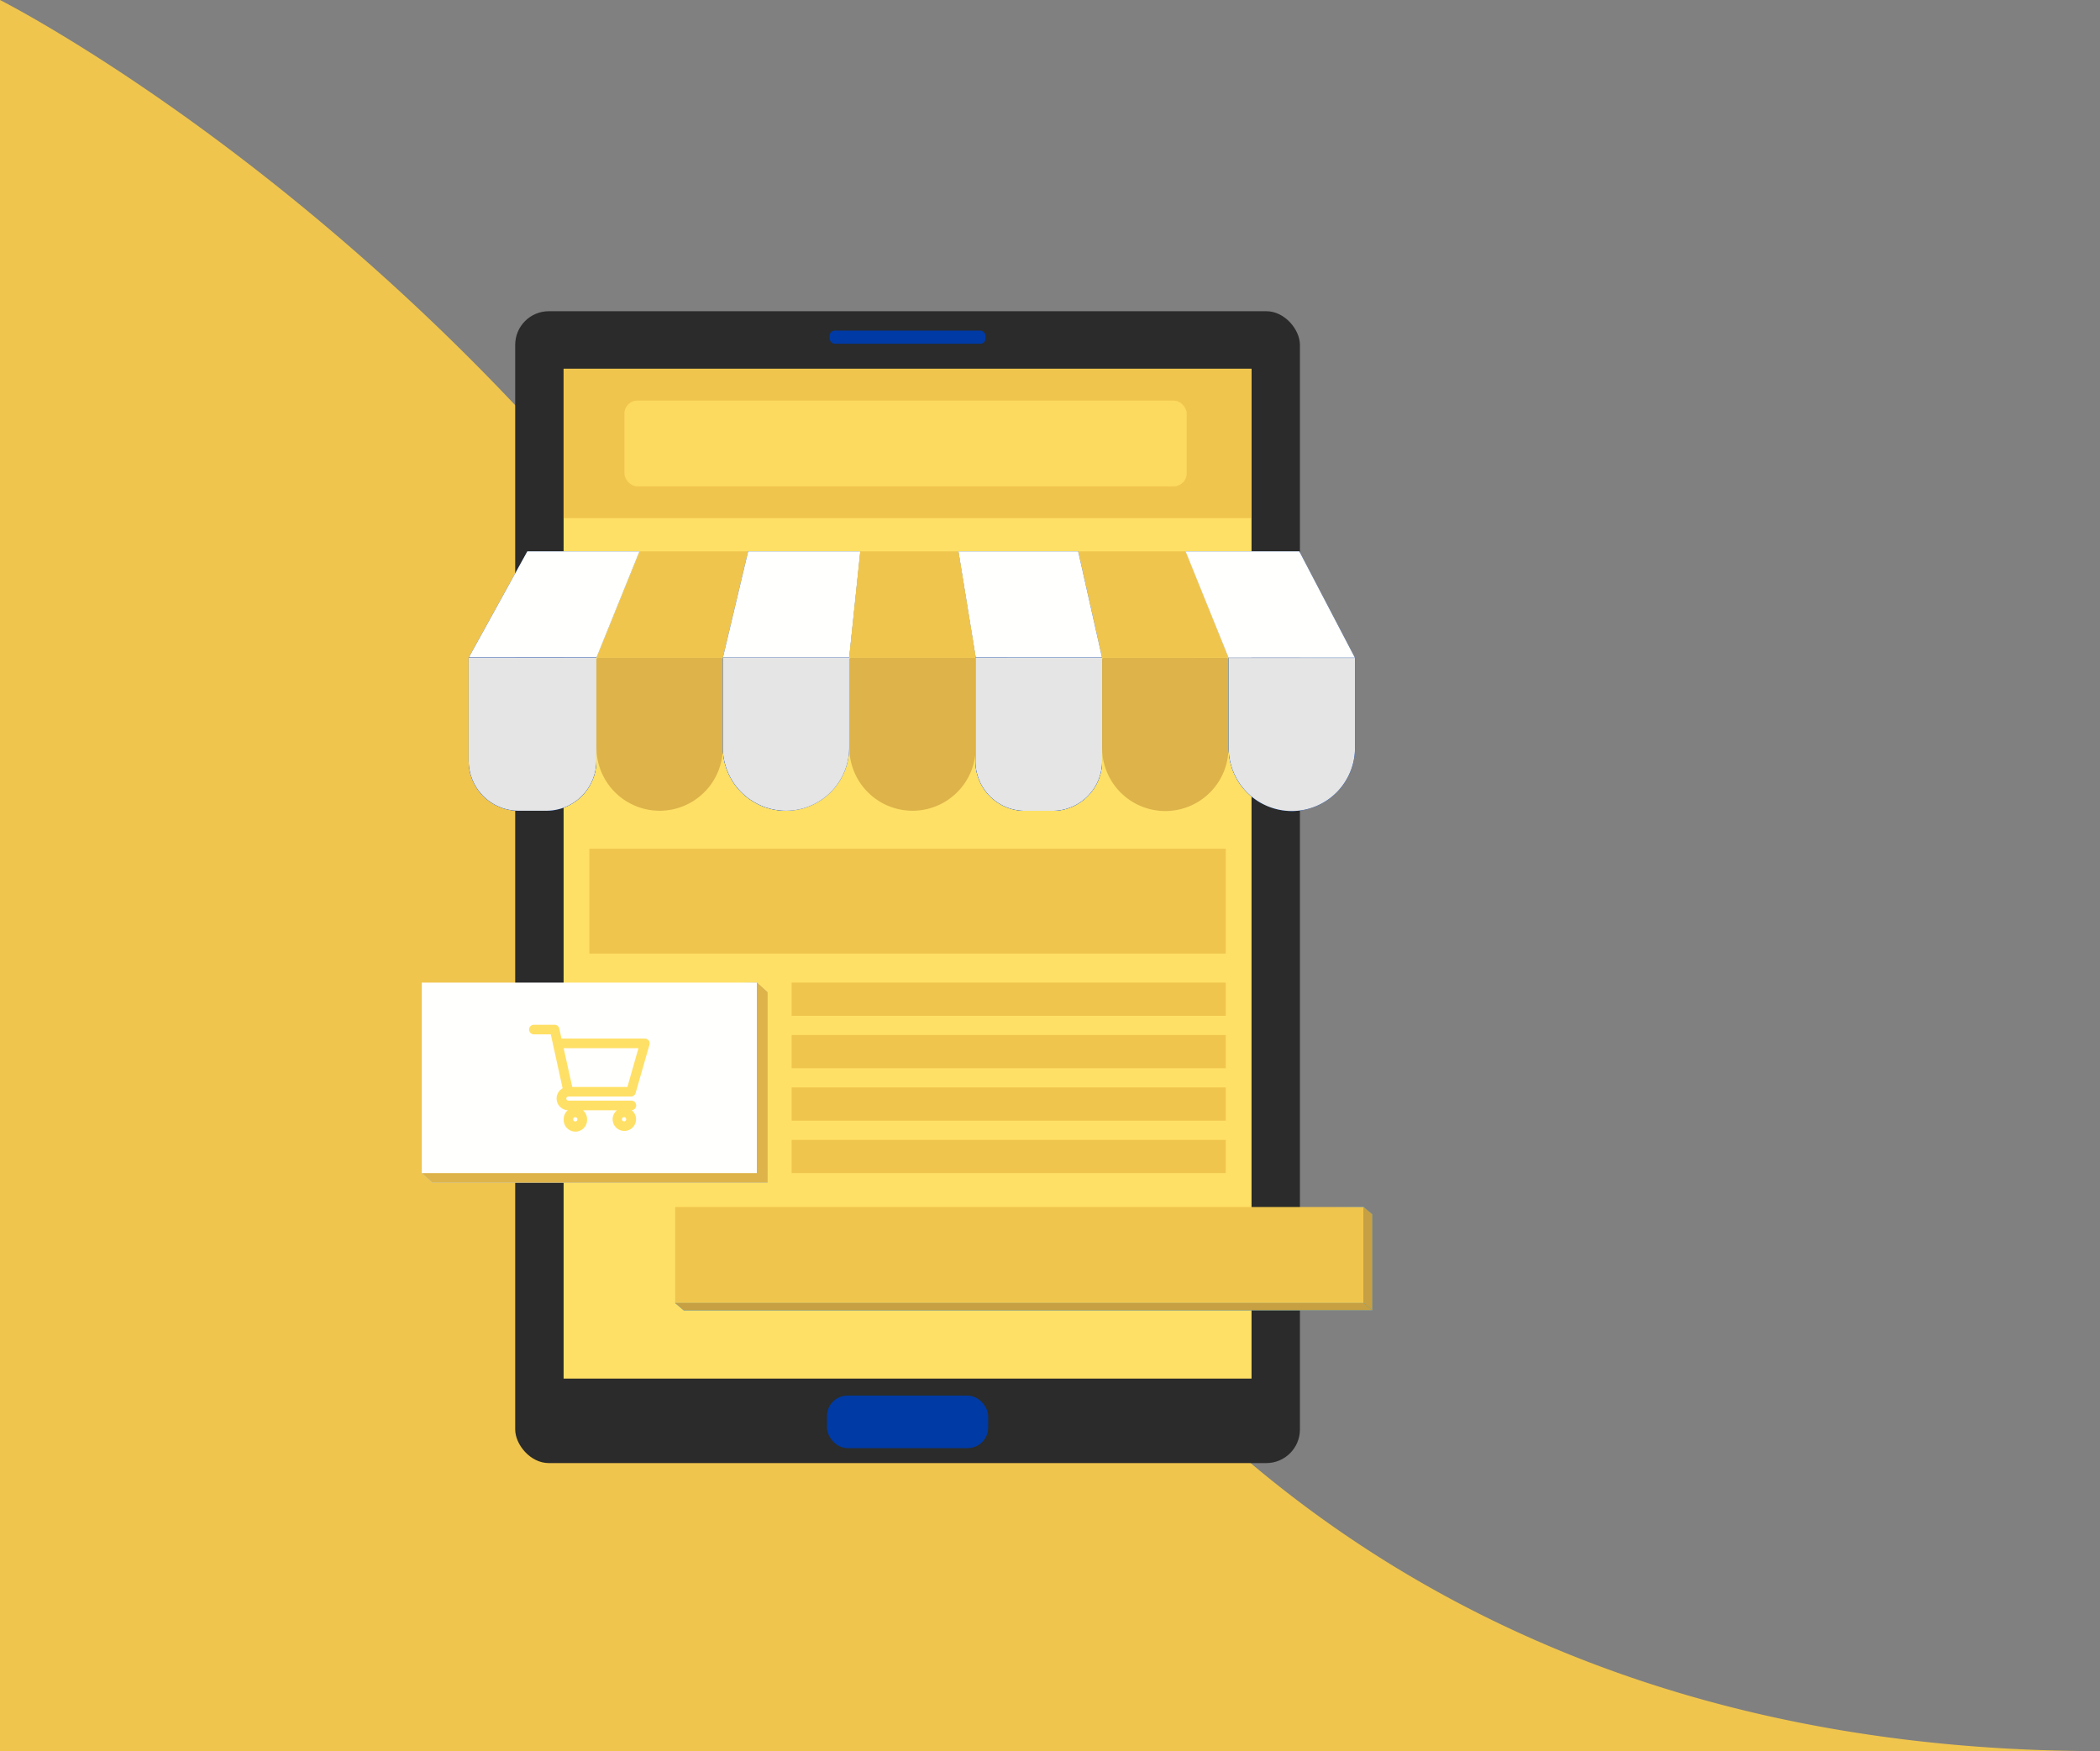 <svg xmlns="http://www.w3.org/2000/svg" viewBox="0 0 507.63 423.21"><rect x="0" y="0" width="507.63" height="423.21" fill="#808080" stroke="none"/><defs><style>.cls-1{isolation:isolate;}.cls-2{fill:#f0c54d;}.cls-3{fill:#2a2b2a;}.cls-10,.cls-4{fill:#ffe066;}.cls-5,.cls-6{fill:#003aa5;}.cls-12,.cls-5{mix-blend-mode:multiply;}.cls-7{fill:#fffffd;}.cls-8{fill:#ddb34a;}.cls-9{fill:#e5e5e5;}.cls-10{opacity:0.5;}.cls-11{fill:#c2e1fe;}.cls-13{fill:#259aff;}.cls-14{fill:#c6a042;}</style></defs><title>ecommerce-bg</title><g class="cls-1"><g id="Layer_2" data-name="Layer 2"><g id="Layer_1-2" data-name="Layer 1"><path class="cls-2" d="M0,0S117.13,59,195.41,191.84a407.19,407.19,0,0,1,25.26,51c17.24,41.62,89.51,180.35,287,180.35H0Z"/><rect class="cls-3" x="124.54" y="75.21" width="189.69" height="278.37" rx="8.13"/><rect class="cls-4" x="136.24" y="89.12" width="166.29" height="244.04"/><rect class="cls-5" x="200.55" y="79.89" width="37.67" height="3.19" rx="1.25"/><rect class="cls-5" x="199.9" y="337.27" width="38.97" height="12.7" rx="4.97"/><polygon class="cls-6" points="144.18 158.94 154.59 133.24 127.47 133.24 113.29 158.94 144.18 158.94"/><polygon class="cls-2" points="174.73 158.94 180.84 133.24 154.59 133.24 144.18 158.94 174.73 158.94"/><polygon class="cls-6" points="205.28 158.94 207.98 133.24 180.84 133.24 174.74 158.94 205.28 158.94"/><polygon class="cls-6" points="327.52 158.94 314.08 133.24 286.58 133.24 296.96 158.94 327.52 158.94"/><polygon class="cls-2" points="296.96 158.94 286.65 133.24 260.63 133.24 266.41 158.95 296.96 158.94"/><polygon class="cls-6" points="266.41 158.95 260.63 133.24 231.67 133.24 235.86 158.94 266.41 158.95"/><polygon class="cls-7" points="144.18 158.94 154.59 133.24 127.47 133.24 113.29 158.94 144.18 158.94"/><polygon class="cls-7" points="205.28 158.94 207.98 133.24 180.84 133.24 174.74 158.94 205.28 158.94"/><polygon class="cls-7" points="327.52 158.94 314.08 133.24 286.58 133.24 296.96 158.94 327.52 158.94"/><polygon class="cls-7" points="266.41 158.95 260.63 133.24 231.67 133.24 235.86 158.94 266.41 158.95"/><polygon class="cls-2" points="235.86 158.94 231.67 133.24 207.94 133.24 205.28 158.94 235.86 158.94"/><path class="cls-6" d="M113.29,158.94h30.87a0,0,0,0,1,0,0v24.9a12.09,12.09,0,0,1-12.09,12.09h-6.69a12.09,12.09,0,0,1-12.09-12.09v-24.9A0,0,0,0,1,113.29,158.94Z"/><path class="cls-8" d="M159.45,195.93h0a15.28,15.28,0,0,1-15.27-15.28V159.39a.45.45,0,0,1,.45-.45h29.64a.46.46,0,0,1,.46.45v21.26A15.28,15.28,0,0,1,159.45,195.93Z"/><path class="cls-8" d="M220.59,195.93h0a15.28,15.28,0,0,1-15.28-15.28V159.39a.45.45,0,0,1,.45-.45h29.65a.45.45,0,0,1,.45.45v21.26A15.28,15.28,0,0,1,220.59,195.93Z"/><path class="cls-6" d="M235.86,158.95h30.55a0,0,0,0,1,0,0v25a12,12,0,0,1-12,12h-6.62a12,12,0,0,1-12-12v-25A0,0,0,0,1,235.86,158.95Z"/><path class="cls-8" d="M281.68,196h0a15.28,15.28,0,0,1-15.27-15.28V159.41a.45.45,0,0,1,.45-.45H296.5a.46.46,0,0,1,.46.45v21.26A15.28,15.28,0,0,1,281.68,196Z"/><path class="cls-6" d="M312.25,196h0A15.27,15.27,0,0,1,297,180.67V159h30.54v21.71A15.27,15.27,0,0,1,312.25,196Z"/><path class="cls-6" d="M190,195.93h0a15.28,15.28,0,0,1-15.27-15.28V158.94h30.55v21.71A15.28,15.28,0,0,1,190,195.93Z"/><path class="cls-6" d="M113.29,158.94h30.87a0,0,0,0,1,0,0v24.9a12.09,12.09,0,0,1-12.09,12.09h-6.69a12.09,12.09,0,0,1-12.09-12.09v-24.9A0,0,0,0,1,113.29,158.94Z"/><path class="cls-6" d="M235.86,158.95h30.55a0,0,0,0,1,0,0v25a12,12,0,0,1-12,12h-6.62a12,12,0,0,1-12-12v-25A0,0,0,0,1,235.86,158.95Z"/><path class="cls-6" d="M312.25,196h0A15.27,15.27,0,0,1,297,180.67V159h30.54v21.71A15.27,15.27,0,0,1,312.25,196Z"/><path class="cls-9" d="M113.29,158.94h30.87a0,0,0,0,1,0,0v24.9a12.09,12.09,0,0,1-12.09,12.09h-6.69a12.09,12.09,0,0,1-12.09-12.09v-24.9A0,0,0,0,1,113.29,158.94Z"/><path class="cls-9" d="M235.86,158.95h30.55a0,0,0,0,1,0,0v25a12,12,0,0,1-12,12h-6.62a12,12,0,0,1-12-12v-25A0,0,0,0,1,235.86,158.95Z"/><path class="cls-9" d="M312.25,196h0A15.27,15.27,0,0,1,297,180.67V159h30.54v21.71A15.27,15.27,0,0,1,312.25,196Z"/><path class="cls-6" d="M190,195.93a15.28,15.28,0,0,1-15.27-15.28V158.94"/><path class="cls-9" d="M190,195.93h0a15.28,15.28,0,0,1-15.27-15.28V158.94h30.55v21.71A15.28,15.28,0,0,1,190,195.93Z"/><rect class="cls-2" x="142.46" y="205.11" width="153.85" height="25.34"/><rect class="cls-2" x="191.36" y="237.46" width="104.95" height="8.03"/><rect class="cls-2" x="191.36" y="250.13" width="104.95" height="8.03"/><rect class="cls-2" x="191.36" y="262.8" width="104.95" height="8.03"/><rect class="cls-2" x="191.36" y="275.47" width="104.95" height="8.03"/><rect class="cls-2" x="136.24" y="89.12" width="166.29" height="36.1"/><rect class="cls-10" x="150.95" y="96.81" width="135.9" height="20.72" rx="3.13"/><rect class="cls-10" x="150.95" y="96.81" width="135.9" height="20.72" rx="3.13"/><polygon class="cls-11" points="104.52 239.77 104.52 283.25 101.96 283.5 104.52 285.82 185.51 285.82 185.51 239.77 182.96 237.46 104.52 239.77"/><polygon class="cls-8" points="104.52 239.77 104.52 283.25 101.96 283.5 104.52 285.82 185.51 285.82 185.51 239.77 182.96 237.46 104.52 239.77"/><polygon class="cls-8" points="182.96 237.46 185.51 239.77 185.51 285.82 182.96 283.5 182.96 237.46"/><rect class="cls-7" x="101.96" y="237.46" width="80.99" height="46.04"/><g class="cls-12"><path class="cls-4" d="M137.39,265v0h15.13a1.18,1.18,0,0,0,1.12-.84L157,252.45a1.19,1.19,0,0,0-.18-1,1.17,1.17,0,0,0-.93-.46H135.73l-.54-2.43a1.16,1.16,0,0,0-1.13-.91h-5a1.16,1.16,0,0,0,0,2.32h4.08L136,263a2.83,2.83,0,0,0,1.26,5.3,2.79,2.79,0,0,0-1,2.18,2.83,2.83,0,1,0,5.65,0,2.79,2.79,0,0,0-1-2.17h8.23a2.8,2.8,0,0,0-1.05,2.17,2.83,2.83,0,1,0,5.66,0,2.79,2.79,0,0,0-1.07-2.19,1.15,1.15,0,0,0-.09-2.3H137.4a.51.51,0,0,1-.51-.51A.5.5,0,0,1,137.39,265Zm13.47,6a.51.51,0,1,1,.51-.51A.51.51,0,0,1,150.86,271Zm-11.79-1a.51.51,0,1,1-.51.51A.5.5,0,0,1,139.07,270Zm-2.82-16.69h18.08l-2.67,9.37H138.33Z"/></g><polygon class="cls-13" points="331.74 316.67 165.29 316.67 163.22 314.91 165.29 293.45 329.66 291.7 331.74 293.45 331.74 316.67"/><rect class="cls-2" x="163.22" y="291.7" width="166.44" height="23.21"/><polygon class="cls-14" points="329.66 291.7 331.74 293.45 331.74 316.67 329.66 314.91 329.66 291.7"/><polygon class="cls-14" points="163.22 314.91 329.66 314.91 331.74 316.67 165.29 316.67 163.22 314.91"/></g></g></g></svg>